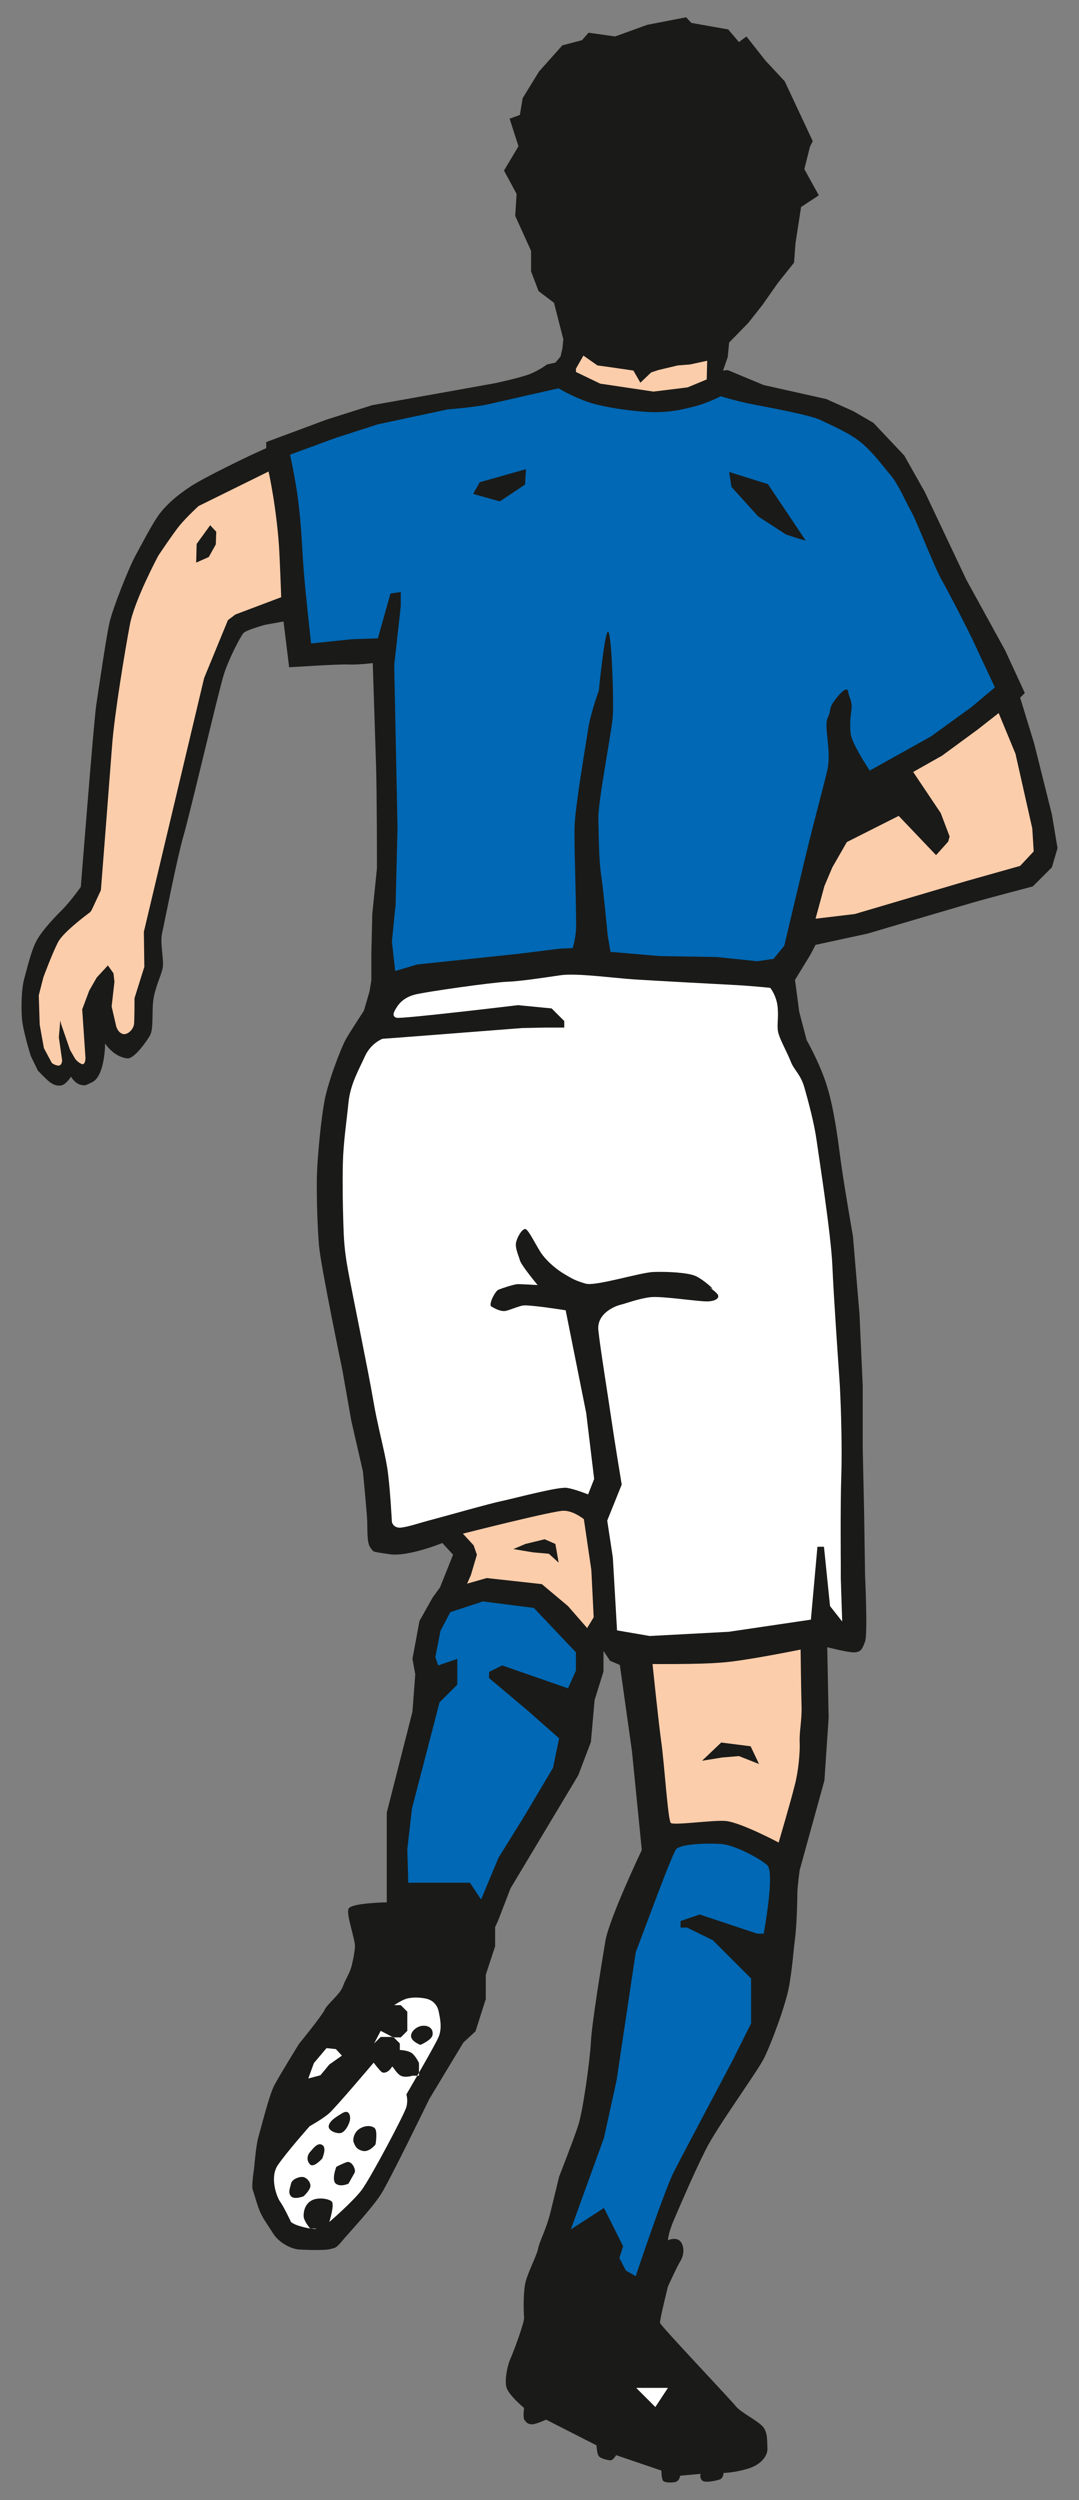 <?xml version="1.0" encoding="utf-8"?>
<!-- Generator: Adobe Illustrator 16.0.4, SVG Export Plug-In . SVG Version: 6.00 Build 0)  -->
<!DOCTYPE svg PUBLIC "-//W3C//DTD SVG 1.1//EN" "http://www.w3.org/Graphics/SVG/1.1/DTD/svg11.dtd">
<svg version="1.1" id="Ebene_1" xmlns:x="http://ns.adobe.com/Extensibility/1.0/" xmlns:i="http://ns.adobe.com/AdobeIllustrator/10.0/" xmlns:graph="http://ns.adobe.com/Graphs/1.0/"
	 xmlns="http://www.w3.org/2000/svg" xmlns:xlink="http://www.w3.org/1999/xlink" xmlns:a="http://ns.adobe.com/AdobeSVGViewerExtensions/3.0/"
	 x="0px" y="0px" width="23.1px" height="53.5px" viewBox="0 0 23.1 53.5" style="enable-background:new 0 0 23.1 53.5;"
	 xml:space="preserve">
<rect x="0" y="0" width="23.1" height="53.5" fill="#808080" stroke="none"/>
<style type="text/css">
<![CDATA[
	.st0{fill-rule:evenodd;clip-rule:evenodd;fill:#1A1A18;}
	.st1{fill:#FBCDAA;}
	.st2{fill-rule:evenodd;clip-rule:evenodd;fill:#FBCDAA;}
	.st3{fill-rule:evenodd;clip-rule:evenodd;fill:#FFFFFF;}
	.st4{fill-rule:evenodd;clip-rule:evenodd;fill:#0068B4;}
]]>
</style>
<path class="st0" d="M1.71,23.21c0.12,0.03,0.11,0.02,0.26-0.05c0.28-0.13,0.28-0.83,0.28-0.83s0.18,0.29,0.48,0.32
	c0.14,0.01,0.4-0.35,0.48-0.49s0.04-0.48,0.07-0.74s0.16-0.52,0.2-0.69s-0.06-0.54-0.01-0.76s0.32-1.61,0.46-2.09
	s0.75-3.09,0.86-3.44s0.36-0.82,0.42-0.89s0.47-0.18,0.47-0.18l0.39-0.07l0.12,0.98c0,0,1.06-0.07,1.27-0.06s0.52-0.03,0.52-0.03
	s0.05,1.56,0.07,2.17c0.02,0.6,0.02,2.22,0.02,2.22l-0.1,0.98l-0.02,0.86v0.56l-0.04,0.24l-0.12,0.41c0,0-0.27,0.41-0.38,0.6
	S7,23.21,6.94,23.6c-0.07,0.39-0.13,1.04-0.15,1.42c-0.02,0.38,0,1.19,0.04,1.64s0.5,2.66,0.5,2.66l0.19,1.08l0.25,1.09
	c0,0,0.08,0.83,0.09,1.03s-0.01,0.5,0.07,0.6c0.08,0.1,0.01,0.08,0.41,0.14s1.13-0.24,1.13-0.24l0.23,0.25l-0.28,0.7l-0.16,0.22
	l-0.28,0.5L8.83,35.5l0.06,0.33l-0.06,0.8l-0.55,2.16v1.92c0,0-0.77,0.01-0.82,0.14s0.15,0.66,0.14,0.82
	c-0.02,0.17-0.03,0.22-0.07,0.39s-0.13,0.28-0.19,0.45c-0.06,0.17-0.33,0.37-0.39,0.5c-0.06,0.13-0.55,0.73-0.55,0.73
	s-0.42,0.68-0.53,0.89s-0.29,0.94-0.34,1.11S5.44,46.4,5.44,46.4s-0.06,0.38-0.03,0.46s0.11,0.38,0.17,0.5
	c0.06,0.13,0.15,0.25,0.27,0.44s0.38,0.33,0.56,0.34s0.56,0.02,0.66-0.01s0.11,0,0.26-0.18s0.64-0.7,0.83-1s1.03-2.03,1.03-2.03
	l0.73-1.21l0.26-0.24l0.22-0.69v-0.52l0.2-0.61v-0.41l0.06-0.13l0.27-0.7l1.45-2.42l0.27-0.71l0.08-0.9l0.19-0.61l0-0.44l0.14,0.21
	l0.21,0.09l0.26,1.85l0.21,2.11c0,0-0.7,1.47-0.78,1.95c-0.08,0.48-0.29,1.76-0.31,2.16s-0.17,1.47-0.27,1.78
	c-0.1,0.31-0.41,1.1-0.41,1.1s-0.1,0.42-0.19,0.78c-0.09,0.36-0.23,0.6-0.26,0.76s-0.24,0.54-0.28,0.77s-0.03,0.59-0.02,0.7
	s-0.23,0.75-0.29,0.88c-0.06,0.13-0.13,0.44-0.09,0.61s0.38,0.45,0.38,0.45s-0.03,0.21,0.01,0.26c0.04,0.05,0.07,0.09,0.16,0.09
	s0.3-0.1,0.3-0.1l1.08,0.55c0,0,0.01,0.19,0.05,0.23c0.03,0.05,0.19,0.09,0.25,0.09c0.06,0,0.12-0.11,0.12-0.11l0.97,0.33
	c0,0,0,0.16,0.03,0.21s0.16,0.05,0.24,0.04c0.12-0.01,0.13-0.14,0.13-0.14L15,52.94c0,0-0.03,0.08,0.03,0.14
	c0.06,0.06,0.29,0.01,0.38-0.02c0.08-0.03,0.08-0.14,0.08-0.14s0.22,0,0.52-0.09c0.3-0.09,0.43-0.29,0.42-0.44s0.01-0.32-0.09-0.45
	s-0.48-0.31-0.59-0.45s-1.61-1.72-1.62-1.78s0.17-0.78,0.17-0.78s0.2-0.44,0.27-0.55s0.09-0.3,0-0.41
	c-0.09-0.11-0.27-0.03-0.27-0.03s0-0.14,0.13-0.44s0.4-0.94,0.68-1.5c0.24-0.48,1.07-1.62,1.24-1.94c0.16-0.32,0.48-1.17,0.55-1.59
	c0.07-0.43,0.08-0.66,0.12-0.98c0.04-0.32,0.05-0.84,0.05-0.97s0.05-0.5,0.05-0.5l0.53-1.92l0.09-1.34l-0.03-1.51
	c0,0,0.46,0.12,0.59,0.11c0.14-0.01,0.16-0.08,0.22-0.23c0.06-0.15,0-1.42,0-1.42l-0.02-1.34L18.47,31v-1.34l-0.07-1.55l-0.14-1.66
	c0,0-0.2-1.13-0.28-1.75c-0.08-0.62-0.17-1.18-0.33-1.62s-0.38-0.82-0.38-0.82l-0.16-0.61l-0.09-0.68l0.33-0.54l0.11-0.21l1.11-0.24
	c0,0,1.86-0.55,2.24-0.66s1.3-0.35,1.3-0.35l0.41-0.41l0.12-0.41l-0.12-0.72l-0.38-1.52l-0.3-0.98l0.1-0.1l-0.42-0.91l-0.83-1.51
	l-0.89-1.88l-0.44-0.78l-0.66-0.7l-0.43-0.25l-0.58-0.26l-1.34-0.3l-0.77-0.32l-0.1,0.01l0.1-0.29l0.03-0.31l0.41-0.42l0.3-0.38
	l0.33-0.47L17,5.62l0.03-0.41l0.12-0.78l0.38-0.25l-0.31-0.56l0.12-0.48l0.06-0.12L16.8,1.74l-0.41-0.44l-0.41-0.52L15.82,0.9
	l-0.23-0.27L14.8,0.49l-0.11-0.12l-0.83,0.16l-0.69,0.25L12.6,0.7l-0.14,0.16l-0.42,0.11l-0.5,0.56L11.19,2.1l-0.06,0.36l-0.22,0.08
	l0.19,0.59l-0.31,0.52l0.27,0.5l-0.03,0.47l0.34,0.75v0.44l0.16,0.42l0.33,0.25l0.2,0.78l-0.02,0.2L12,7.63l-0.11,0.13l-0.18,0.04
	c0,0-0.13,0.1-0.33,0.19C11.17,8.08,10.6,8.2,10.6,8.2s-0.56,0.1-0.89,0.16S7.97,8.67,7.97,8.67L6.99,8.98L5.7,9.46v0.13L5.35,9.75
	c0,0-0.95,0.45-1.27,0.66s-0.52,0.4-0.66,0.58s-0.4,0.68-0.53,0.92s-0.48,1.11-0.55,1.43s-0.23,1.42-0.28,1.75s-0.33,3.89-0.33,3.89
	s-0.22,0.31-0.39,0.48S0.93,19.88,0.8,20.1s-0.22,0.63-0.28,0.84s-0.07,0.6-0.05,0.86s0.19,0.8,0.19,0.8l0.15,0.31
	c0,0,0.2,0.21,0.26,0.25s0.12,0.08,0.23,0.07s0.22-0.19,0.22-0.19S1.59,23.17,1.71,23.21z"/>
<path id="skin-arm-l" class="st2" d="M5.98,11.81c-0.02-0.4-0.08-0.87-0.13-1.18s-0.1-0.54-0.1-0.54l-1.5,0.74
	c0,0-0.26,0.24-0.4,0.41s-0.46,0.65-0.46,0.65s-0.51,0.95-0.61,1.48s-0.33,1.91-0.38,2.58s-0.24,3.1-0.24,3.1l-0.2,0.43l-0.03,0.04
	c0,0-0.56,0.41-0.68,0.63s-0.32,0.76-0.32,0.76L0.83,21.3l0.02,0.63l0.09,0.5l0.16,0.3c0,0,0.01,0.04,0.12,0.07s0.11-0.11,0.11-0.11
	L1.26,22.2l0.03-0.36l0.02,0.08l0.19,0.55l0.11,0.19c0,0,0.06,0.08,0.14,0.11s0.08-0.13,0.08-0.13L1.76,21.6l0.15-0.4l0.16-0.28
	l0.24-0.26l0.12,0.17l0.02,0.18l-0.06,0.53l0.09,0.39c0,0,0.02,0.14,0.13,0.19s0.25-0.09,0.26-0.21s0.01-0.55,0.01-0.55l0.21-0.67
	l-0.01-0.75l1.29-5.43l0.51-1.24l0.16-0.12l0.98-0.37C6.02,12.79,6,12.2,5.98,11.81z"/>
<polygon class="st0" points="4.47,11.92 4.62,11.65 4.63,11.38 4.5,11.24 4.21,11.64 4.2,12.04 4.47,11.92 "/>
<path class="st3" d="M6.23,47.55c0.1,0.09,0.41,0.14,0.41,0.14h0.14L6.74,47.7l-0.1-0.01c0,0-0.14-0.16-0.14-0.27
	c0-0.15,0.06-0.28,0.19-0.34s0.34-0.03,0.41,0.03s-0.05,0.44-0.05,0.44s0.49-0.42,0.69-0.68c0.2-0.27,0.92-1.63,0.96-1.78
	s0-0.27,0-0.27s0.61-1.04,0.69-1.23s0.03-0.41,0-0.55s-0.13-0.24-0.27-0.27s-0.3-0.03-0.41,0s-0.27,0.14-0.27,0.14h0.14l0.14,0.14
	v0.41l-0.14,0.14H8.42l-0.27-0.14l-0.14,0.27l0.14-0.14h0.27l0.14,0.14v0.14c0,0,0.13,0,0.23,0.05s0.18,0.23,0.18,0.23v0.27H8.83
	c0,0-0.15,0.05-0.25,0c-0.11-0.06-0.17-0.22-0.19-0.19c-0.06,0.11-0.17,0.15-0.22,0.11c-0.06-0.05-0.17-0.2-0.17-0.2
	s-0.82,0.97-0.96,1.09s-0.41,0.27-0.41,0.27s-0.48,0.54-0.68,0.83C5.77,46.59,5.92,47.01,6,47.12S6.23,47.55,6.23,47.55
	S6.11,47.43,6.23,47.55z"/>
<path class="st0" d="M6.5,47c0,0,0.11-0.1,0.14-0.19s-0.06-0.2-0.14-0.22s-0.25,0.04-0.27,0.14c-0.02,0.1-0.07,0.19,0,0.27
	S6.5,47,6.5,47L6.5,47z"/>
<path id="player-jersey" class="st4" d="M6.66,13.77l0.87-0.09l0.56-0.02l0.27-0.96l0.22-0.03l0,0.3l-0.14,1.26l0.07,3.48
	l-0.04,1.64l-0.08,0.8l0.07,0.63l0.47-0.14l2.18-0.23l0.88-0.11l0.27-0.01c0,0,0.05-0.15,0.07-0.37s-0.04-1.77-0.03-2.21
	s0.24-1.76,0.29-2.1s0.23-0.83,0.23-0.83s0.14-1.42,0.21-1.25s0.11,1.44,0.09,1.78s-0.32,1.83-0.31,2.22s0.01,0.87,0.06,1.2
	s0.14,1.29,0.14,1.29l0.06,0.35l1.05,0.09l1.22,0.02l0.87,0.09l0.35-0.05l0.23-0.28c0,0,0.39-1.65,0.52-2.18s0.3-1.15,0.4-1.57
	s-0.08-0.94,0.01-1.13c0.09-0.18,0-0.18,0.17-0.4s0.26-0.25,0.27-0.15s0.09,0.2,0.07,0.36c-0.02,0.16-0.04,0.3-0.02,0.52
	s0.41,0.8,0.41,0.8l1.31-0.73l0.87-0.63l0.5-0.42c0,0-0.34-0.72-0.44-0.94s-0.54-1.08-0.7-1.36s-0.54-1.27-0.65-1.46
	s-0.27-0.58-0.45-0.79s-0.33-0.43-0.59-0.66s-0.68-0.4-0.9-0.51s-1.16-0.28-1.47-0.34s-0.67-0.17-0.67-0.17s-0.29,0.15-0.57,0.22
	s-0.49,0.12-0.84,0.12s-1.05-0.09-1.41-0.21s-0.65-0.3-0.65-0.3l-0.67,0.15c0,0-0.52,0.12-0.83,0.19c-0.32,0.07-0.87,0.11-0.87,0.11
	l-1.5,0.32L7.19,9.37L6.21,9.73c0,0,0.11,0.5,0.17,0.95c0.08,0.65,0.08,0.97,0.12,1.5C6.54,12.71,6.66,13.77,6.66,13.77z"/>
<polygon class="st3" points="7.05,44.18 7.32,43.99 7.19,43.85 6.99,43.83 6.72,44.15 6.6,44.48 6.86,44.41 "/>
<path class="st0" d="M6.91,46.18c-0.05,0.08,0.1-0.19,0-0.27c-0.1-0.08-0.2,0.06-0.27,0.14s-0.08,0.19,0,0.27
	C6.72,46.4,6.91,46.18,6.91,46.18S6.97,46.1,6.91,46.18z"/>
<path id="player-shorts" class="st3" d="M7.99,29.96c0.09,0.54,0.24,1.07,0.3,1.45c0.06,0.38,0.1,1.16,0.1,1.16s0.03,0.14,0.2,0.12
	s0.39-0.1,0.66-0.17s1.21-0.34,1.5-0.4c0.28-0.06,1.21-0.31,1.39-0.28s0.45,0.14,0.45,0.14l0.13-0.33l-0.17-1.41l-0.44-2.2
	c0,0-0.81-0.13-0.93-0.1s-0.23,0.08-0.34,0.11s-0.25-0.05-0.32-0.09s0.08-0.33,0.15-0.36s0.34-0.12,0.42-0.12s0.42,0.02,0.42,0.02
	s-0.35-0.42-0.38-0.53s-0.11-0.27-0.08-0.39s0.12-0.27,0.19-0.28c0.07-0.01,0.25,0.39,0.37,0.55s0.31,0.32,0.48,0.42
	s0.24,0.14,0.45,0.2c0.21,0.06,1.17-0.24,1.45-0.25s0.74,0.01,0.91,0.09s0.43,0.32,0.33,0.26s0.11,0.08,0.14,0.14
	s-0.03,0.13-0.21,0.14s-0.99-0.12-1.24-0.09s-0.54,0.14-0.63,0.16s-0.52,0.17-0.48,0.55s0.22,1.49,0.28,1.91s0.22,1.39,0.22,1.39
	L13,32.54l0.12,0.79l0.09,1.56l0.7,0.12l1.69-0.09l1.76-0.26l0.14-1.56h0.14l0.13,1.27l0.26,0.33L18,33.77L18,33.46
	c0,0-0.01-1.26,0.01-1.84c0.02-0.58,0-1.38-0.03-1.97c-0.04-0.59-0.13-1.87-0.16-2.56s-0.29-2.34-0.34-2.7s-0.18-0.84-0.26-1.12
	s-0.22-0.37-0.29-0.55s-0.21-0.43-0.26-0.59s0-0.3-0.02-0.56s-0.16-0.43-0.16-0.43s-0.37-0.04-0.74-0.06s-1.7-0.09-2.16-0.12
	s-1.25-0.14-1.59-0.09s-0.86,0.13-1.15,0.14s-1.79,0.22-1.99,0.28s-0.3,0.16-0.37,0.27s-0.1,0.19,0,0.22s2.6-0.27,2.6-0.27
	l0.72,0.07l0.27,0.27v0.14h-0.41L11.18,22L8.6,22.2l-0.41,0.03c0,0-0.25,0.09-0.38,0.38S7.5,23.2,7.46,23.6s-0.11,0.85-0.12,1.31
	c-0.01,0.46,0,0.91,0.01,1.25c0.01,0.34,0.02,0.58,0.1,1.02S7.9,29.42,7.99,29.96z"/>
<path class="st0" d="M7.49,45.38c0.02-0.09-0.01-0.25-0.16-0.16s-0.26,0.16-0.29,0.26s0.12,0.17,0.23,0.17S7.47,45.47,7.49,45.38z"
	/>
<path class="st0" d="M7.57,45.84c0.03,0.08,0.06,0.16,0.2,0.19s0.27-0.14,0.27-0.14s0.05-0.29-0.02-0.35s-0.21-0.06-0.33,0.02
	S7.55,45.8,7.57,45.84z"/>
<path class="st0" d="M7.46,46.73c0,0,0.09-0.16,0.13-0.23s-0.06-0.27-0.17-0.23S7.2,46.37,7.2,46.37s-0.11,0.28-0.01,0.36
	C7.29,46.81,7.46,46.73,7.46,46.73z"/>
<polygon id="player-sock-l" class="st4" points="10.06,40.29 10.3,40.65 10.67,39.76 11.24,38.84 11.84,37.83 11.97,37.2 
	11.29,36.6 10.47,35.91 10.47,35.78 10.75,35.64 12.16,36.13 12.33,35.75 12.33,35.36 11.43,34.41 10.34,34.27 9.64,34.5 9.43,34.9 
	9.32,35.46 9.38,35.64 9.79,35.5 9.79,36.05 9.41,36.43 8.82,38.7 8.72,39.57 8.74,40.29 10.06,40.29 "/>
<path class="st0" d="M9,43.76c0,0,0.24-0.1,0.26-0.21s-0.05-0.2-0.19-0.2s-0.28,0.12-0.27,0.23S9,43.76,9,43.76L9,43.76z"/>
<path id="skin-leg-l" class="st2" d="M9.91,32.82l0.23,0.25l0.07,0.2l-0.13,0.44L10,33.89l0.42-0.12l1.18,0.13l0.56,0.47l0.41,0.47
	l0.14-0.23l-0.05-1.01l-0.16-1.09c0,0-0.22-0.18-0.43-0.18C11.88,32.32,9.91,32.82,9.91,32.82z"/>
<path id="player-sock-r" class="st4" d="M13.26,48.32l0.14,0.27l0.21,0.12c0,0,0.61-1.83,0.82-2.24s1.24-2.35,1.24-2.35l0.41-0.82
	v-0.96l-0.82-0.82l-0.55-0.27h-0.14v-0.14l0.41-0.14l1.23,0.41h0.14c0,0,0.24-1.29,0.08-1.46c-0.13-0.13-0.69-0.44-1-0.46
	s-0.88,0-0.96,0.12c-0.08,0.12-0.45,1.11-0.45,1.11l-0.41,1.09l-0.41,2.74l-0.27,1.23l-0.71,1.96l0.71-0.46l0.41,0.82L13.26,48.32z"
	/>
<path id="skin-leg-r" class="st2" d="M15.43,35.58c-0.49,0.04-1.46,0.03-1.46,0.03s0.13,1.27,0.19,1.69s0.14,1.65,0.2,1.71
	s0.94-0.07,1.19-0.04c0.33,0.04,1.12,0.46,1.12,0.46s0.27-0.92,0.34-1.21c0.08-0.29,0.12-0.71,0.11-0.94
	c-0.01-0.23,0.05-0.46,0.04-0.78s-0.02-1.2-0.02-1.2S15.92,35.55,15.43,35.58z"/>
<polygon class="st3" points="14.03,51.51 14.3,51.1 13.62,51.1 14.03,51.51 "/>
<polygon id="skin-arm-r" class="st1" points="20.67,18.86 21.84,18.53 22.13,18.22 22.1,17.73 21.74,16.13 21.38,15.26 20.92,15.62 
	20.17,16.17 19.55,16.52 20.14,17.4 20.33,17.9 20.3,18.01 20.04,18.3 19.24,17.46 18.13,18.02 17.82,18.56 17.65,18.96 
	17.46,19.66 18.3,19.56 "/>
<polygon id="skin-neck" class="st2" points="12.33,7.96 12.33,7.89 12.49,7.61 12.79,7.82 13.08,7.86 13.56,7.93 13.71,8.19 
	13.94,7.97 14.09,7.92 14.51,7.82 14.77,7.8 15.14,7.72 15.13,8.12 14.72,8.29 13.99,8.38 12.85,8.21 "/>
<polygon class="st0" points="11.25,33.04 11.66,32.94 11.89,33.04 11.96,33.44 11.75,33.25 11.41,33.22 10.99,33.15 "/>
<polygon class="st0" points="15.24,37.48 15.44,37.29 16.07,37.37 16.25,37.75 15.82,37.58 15.46,37.61 15.03,37.68 "/>
<polygon class="st0" points="10.7,10.73 11.24,10.37 11.26,10.04 10.27,10.32 10.13,10.57 10.7,10.73 "/>
<polygon class="st0" points="16.23,11.05 16.83,11.44 17.11,11.53 17.25,11.57 16.44,10.36 15.61,10.1 15.66,10.42 16.23,11.05 "/>
<polygon id="hair" class="st0" points="16.88,3.56 17,3.09 17.03,3 16.63,2.09 16.3,1.69 15.89,1.2 15.74,1.29 15.34,1.01 
	14.66,0.88 14.57,0.77 13.85,0.91 13.25,1.13 12.75,1.06 12.62,1.2 12.26,1.3 11.82,1.8 11.52,2.31 11.47,2.63 11.28,2.69 
	11.44,3.22 11.17,3.68 11.4,4.12 11.38,4.54 11.67,5.2 11.67,5.59 11.81,5.96 12.09,6.18 12.27,6.77 12.36,7.13 12.8,7.34 
	13.1,7.39 13.6,7.48 13.76,7.64 13.99,7.48 14.14,7.43 14.59,7.38 14.85,7.36 15.27,7.29 15.39,7.08 15.79,6.7 16.08,6.31 
	16.33,5.95 16.64,5.48 16.67,5.05 16.81,4.22 17.12,4.05 "/>
</svg>
